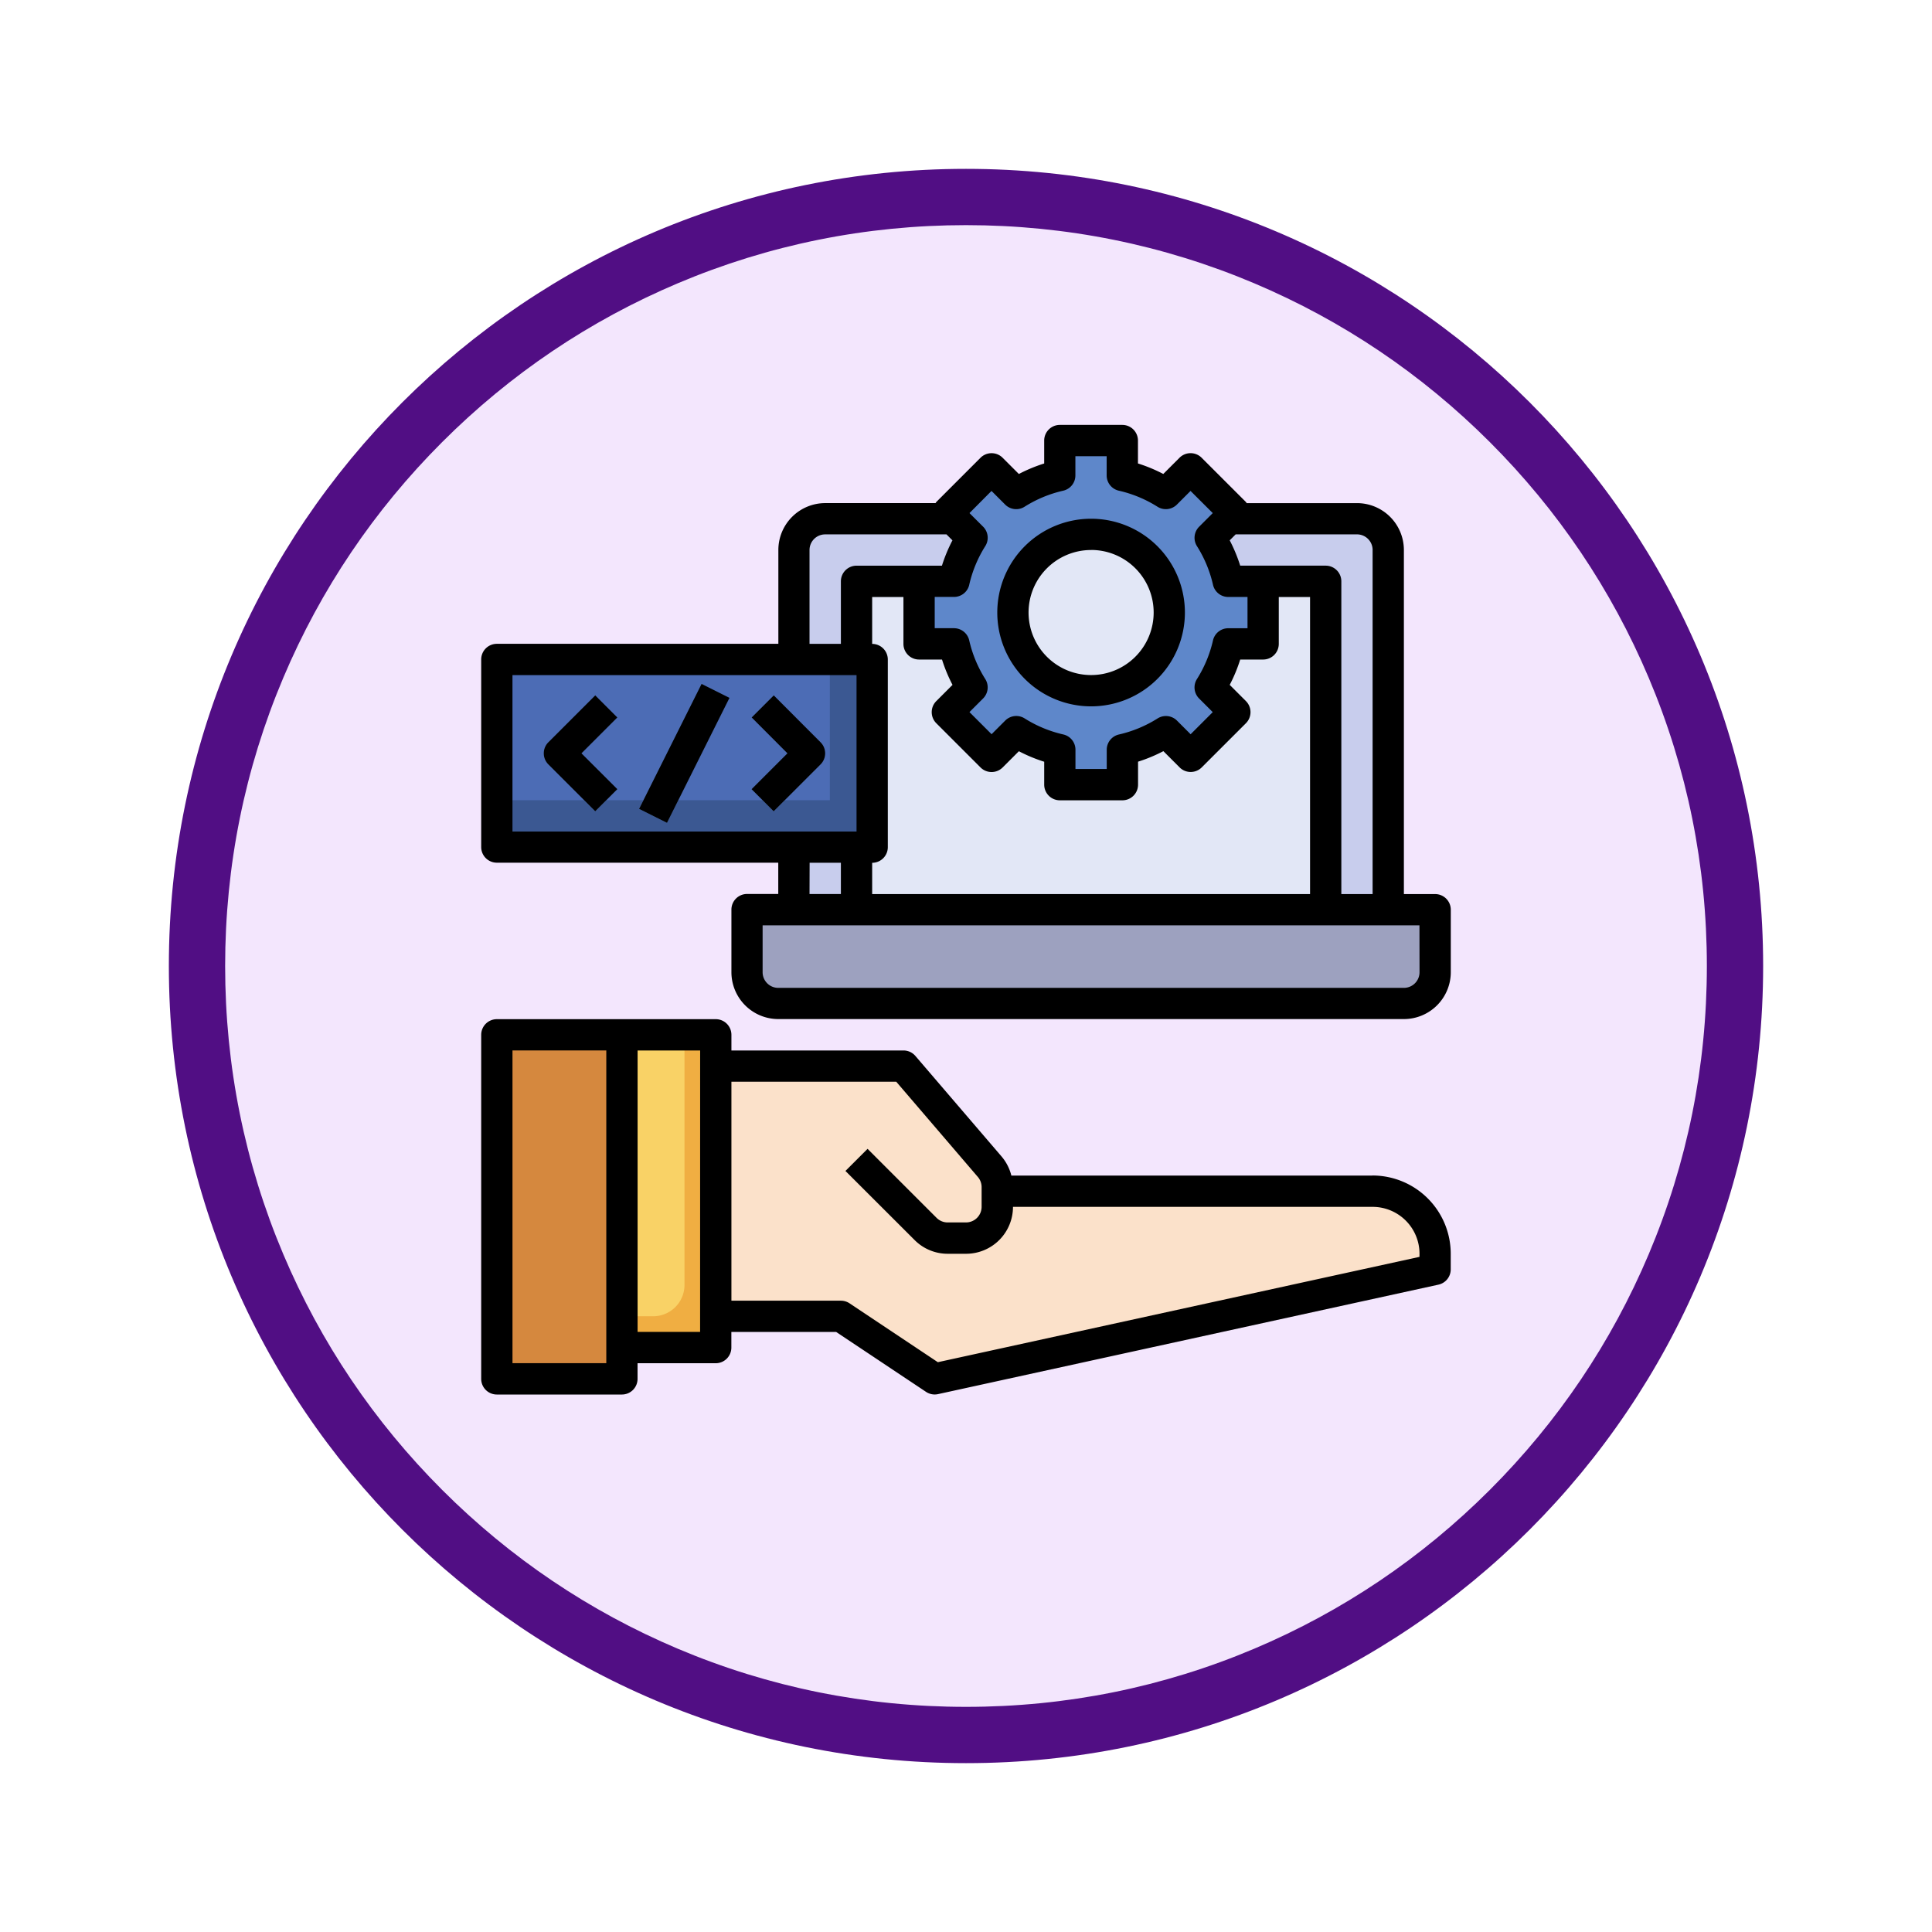 <svg xmlns="http://www.w3.org/2000/svg" xmlns:xlink="http://www.w3.org/1999/xlink" width="102.977" height="102.977" viewBox="0 0 102.977 102.977">
  <defs>
    <filter id="Trazado_904820" x="0" y="0" width="102.977" height="102.977" filterUnits="userSpaceOnUse">
      <feOffset dy="3" input="SourceAlpha"/>
      <feGaussianBlur stdDeviation="3" result="blur"/>
      <feFlood flood-opacity="0.161"/>
      <feComposite operator="in" in2="blur"/>
      <feComposite in="SourceGraphic"/>
    </filter>
  </defs>
  <g id="Grupo_1219614" data-name="Grupo 1219614" transform="translate(9 6)">
    <g id="Grupo_1202685" data-name="Grupo 1202685" transform="translate(0 0)">
      <g id="Grupo_1173585" data-name="Grupo 1173585">
        <g id="Grupo_1173428" data-name="Grupo 1173428">
          <g id="Grupo_1171958" data-name="Grupo 1171958">
            <g id="Grupo_1167341" data-name="Grupo 1167341">
              <g id="Grupo_1166792" data-name="Grupo 1166792">
                <g transform="matrix(1, 0, 0, 1, -9, -6)" filter="url(#Trazado_904820)">
                  <g id="Trazado_904820-2" data-name="Trazado 904820" transform="translate(9 6)" fill="#f3e6fd">
                    <path d="M 42.488 83.477 C 36.954 83.477 31.587 82.393 26.534 80.256 C 21.654 78.192 17.27 75.236 13.505 71.472 C 9.74 67.707 6.785 63.323 4.72 58.442 C 2.584 53.39 1.5 48.022 1.5 42.488 C 1.5 36.954 2.584 31.587 4.72 26.534 C 6.785 21.654 9.74 17.27 13.505 13.505 C 17.27 9.74 21.654 6.785 26.534 4.72 C 31.587 2.584 36.954 1.5 42.488 1.5 C 48.022 1.5 53.39 2.584 58.442 4.72 C 63.323 6.785 67.707 9.74 71.472 13.505 C 75.236 17.27 78.192 21.654 80.256 26.534 C 82.393 31.587 83.477 36.954 83.477 42.488 C 83.477 48.022 82.393 53.39 80.256 58.442 C 78.192 63.323 75.236 67.707 71.472 71.472 C 67.707 75.236 63.323 78.192 58.442 80.256 C 53.39 82.393 48.022 83.477 42.488 83.477 Z" stroke="none"/>
                    <path d="M 42.488 3 C 37.156 3 31.985 4.044 27.119 6.102 C 22.417 8.091 18.193 10.938 14.566 14.566 C 10.938 18.193 8.091 22.417 6.102 27.119 C 4.044 31.985 3 37.156 3 42.488 C 3 47.821 4.044 52.992 6.102 57.858 C 8.091 62.56 10.938 66.783 14.566 70.411 C 18.193 74.038 22.417 76.886 27.119 78.875 C 31.985 80.933 37.156 81.977 42.488 81.977 C 47.821 81.977 52.992 80.933 57.858 78.875 C 62.56 76.886 66.783 74.038 70.411 70.411 C 74.038 66.783 76.886 62.56 78.875 57.858 C 80.933 52.992 81.977 47.821 81.977 42.488 C 81.977 37.156 80.933 31.985 78.875 27.119 C 76.886 22.417 74.038 18.193 70.411 14.566 C 66.783 10.938 62.56 8.091 57.858 6.102 C 52.992 4.044 47.821 3 42.488 3 M 42.488 -7.62939453125e-06 C 65.954 -7.62939453125e-06 84.977 19.023 84.977 42.488 C 84.977 65.954 65.954 84.977 42.488 84.977 C 19.023 84.977 0 65.954 0 42.488 C 0 19.023 19.023 -7.62939453125e-06 42.488 -7.62939453125e-06 Z" stroke="none" fill="#510e84"/>
                  </g>
                </g>
              </g>
            </g>
          </g>
        </g>
      </g>
    </g>
    <g id="servicios-digitales_1_" data-name="servicios-digitales (1)" transform="translate(16.648 16.648)">
      <path id="Trazado_1044039" data-name="Trazado 1044039" d="M21,27.839V8.667A1.667,1.667,0,0,1,22.667,7H51.008a1.667,1.667,0,0,1,1.667,1.667V27.839Z" transform="translate(-4.329 -1.999)" fill="#c8cded"/>
      <path id="Trazado_1044040" data-name="Trazado 1044040" d="M25,11H50.007V28.5H25Z" transform="translate(-4.994 -2.664)" fill="#e2e7f6"/>
      <path id="Trazado_1044041" data-name="Trazado 1044041" d="M16,55.337h6.669l5,3.334,26.674-5.835V52a3.334,3.334,0,0,0-3.334-3.334H31v-.217a1.667,1.667,0,0,0-.4-1.084L26,42H16Z" transform="translate(-3.497 -7.824)" fill="#fbe1ca"/>
      <path id="Trazado_1044042" data-name="Trazado 1044042" d="M2,40H8.669V58.338H2Z" transform="translate(-1.166 -7.491)" fill="#d5883e"/>
      <path id="Trazado_1044043" data-name="Trazado 1044043" d="M10,40h5V56.671H10Z" transform="translate(-2.498 -7.491)" fill="#f0ae42"/>
      <path id="Trazado_1044044" data-name="Trazado 1044044" d="M13.334,53.337V40H10V55h1.667A1.667,1.667,0,0,0,13.334,53.337Z" transform="translate(-2.498 -7.491)" fill="#f9d266"/>
      <path id="Trazado_1044045" data-name="Trazado 1044045" d="M18,32H54.677v3.334A1.667,1.667,0,0,1,53.01,37H19.667A1.667,1.667,0,0,1,18,35.334Z" transform="translate(-3.829 -6.159)" fill="#9da1bf"/>
      <path id="Trazado_1044046" data-name="Trazado 1044046" d="M47.338,12.836V9.5h-1.86a7.455,7.455,0,0,0-.964-2.321l1.316-1.316L43.474,3.507,42.158,4.823a7.455,7.455,0,0,0-2.321-.964V2H36.5V3.86a7.455,7.455,0,0,0-2.321.964L32.864,3.507,30.507,5.864l1.316,1.316A7.455,7.455,0,0,0,30.86,9.5H29v3.334h1.86a7.455,7.455,0,0,0,.964,2.321l-1.316,1.316,2.357,2.357,1.316-1.316a7.454,7.454,0,0,0,2.321.964v1.86h3.334v-1.86a7.454,7.454,0,0,0,2.321-.964l1.316,1.316,2.357-2.357-1.316-1.316a7.455,7.455,0,0,0,.964-2.321Z" transform="translate(-5.66 -1.166)" fill="#5e87ca"/>
      <ellipse id="Elipse_12538" data-name="Elipse 12538" cx="4.249" cy="4.249" rx="4.249" ry="4.249" transform="translate(28.076 5.665)" fill="#e2e7f6"/>
      <path id="Trazado_1044047" data-name="Trazado 1044047" d="M2,16H22.006V26H2Z" transform="translate(-1.166 -3.497)" fill="#3b5892"/>
      <path id="Trazado_1044048" data-name="Trazado 1044048" d="M2,16H19.749v7.5H2Z" transform="translate(-1.166 -3.497)" fill="#4c6cb5"/>
      <g id="Grupo_1219613" data-name="Grupo 1219613" transform="translate(3.334 13.801)">
        <path id="Trazado_1044049" data-name="Trazado 1044049" d="M7.745,24.473l-2.5-2.5a.834.834,0,0,1,0-1.179l2.5-2.5,1.179,1.179L7.012,21.383l1.911,1.911Z" transform="translate(-5 -17.679)" fill="#5e87ca"/>
        <path id="Trazado_1044050" data-name="Trazado 1044050" d="M19.472,24.473l-1.179-1.179L20.2,21.383l-1.911-1.911,1.179-1.179,2.5,2.5a.834.834,0,0,1,0,1.179Z" transform="translate(-7.213 -17.679)" fill="#5e87ca"/>
        <path id="Trazado_1044051" data-name="Trazado 1044051" d="M0,0H7.452V1.666H0Z" transform="matrix(0.447, -0.894, 0.894, 0.447, 5.08, 6.665)" fill="#5e87ca"/>
      </g>
      <path id="Trazado_1044052" data-name="Trazado 1044052" d="M48.513,47.336H29.258a2.506,2.506,0,0,0-.515-1.01l-4.6-5.366a.834.834,0,0,0-.633-.292H14.337v-.834A.834.834,0,0,0,13.5,39H1.834A.834.834,0,0,0,1,39.834V58.172a.834.834,0,0,0,.834.834H8.5a.834.834,0,0,0,.834-.834v-.834H13.5a.834.834,0,0,0,.834-.834v-.834h5.585l4.791,3.194a.834.834,0,0,0,.46.14.865.865,0,0,0,.178-.019l26.674-5.835a.834.834,0,0,0,.655-.814V51.5a4.173,4.173,0,0,0-4.168-4.168Zm-40.845,10h-5V40.667h5Zm5-1.667H9.336v-15H12.67Zm38.344-4L25.34,57.283l-4.706-3.138a.839.839,0,0,0-.462-.14H14.337V42.334h8.786l4.35,5.076a.834.834,0,0,1,.2.543V49a.834.834,0,0,1-.834.834h-.976a.834.834,0,0,1-.59-.244l-3.679-3.679-1.179,1.179L24.1,50.771a2.482,2.482,0,0,0,1.769.733h.976a2.5,2.5,0,0,0,2.5-2.5H48.513a2.5,2.5,0,0,1,2.5,2.5Z" transform="translate(-1 -7.325)"/>
      <path id="Trazado_1044053" data-name="Trazado 1044053" d="M51.847,26.007H50.18V7.669a2.5,2.5,0,0,0-2.5-2.5H41.8a.66.66,0,0,0-.039-.059L39.4,2.75a.834.834,0,0,0-1.179,0l-.865.865a8.286,8.286,0,0,0-1.35-.56V1.834A.834.834,0,0,0,35.176,1H31.842a.834.834,0,0,0-.834.834V3.056a8.286,8.286,0,0,0-1.35.56l-.865-.865a.834.834,0,0,0-1.179,0L25.257,5.109a.661.661,0,0,0-.038.059h-5.88a2.5,2.5,0,0,0-2.5,2.5v5h-15A.834.834,0,0,0,1,13.5v10a.834.834,0,0,0,.834.834h15v1.667H15.171a.834.834,0,0,0-.834.834v3.334a2.5,2.5,0,0,0,2.5,2.5H50.18a2.5,2.5,0,0,0,2.5-2.5V26.841A.834.834,0,0,0,51.847,26.007ZM48.513,7.669V26.007H46.846V9.336a.834.834,0,0,0-.834-.834H41.456a8.286,8.286,0,0,0-.56-1.35l.318-.318H47.68a.834.834,0,0,1,.834.834ZM22.673,23.506v-10a.834.834,0,0,0-.834-.834v-2.5h1.667v2.5a.834.834,0,0,0,.834.834h1.222a8.287,8.287,0,0,0,.56,1.35l-.865.865a.834.834,0,0,0,0,1.179l2.358,2.358a.834.834,0,0,0,1.179,0l.865-.865a8.278,8.278,0,0,0,1.35.56v1.222a.834.834,0,0,0,.834.834h3.334a.834.834,0,0,0,.834-.834V18.95a8.278,8.278,0,0,0,1.35-.561l.865.866a.834.834,0,0,0,1.179,0L41.761,16.9a.834.834,0,0,0,0-1.179l-.864-.865a8.286,8.286,0,0,0,.559-1.35h1.222a.834.834,0,0,0,.834-.834v-2.5h1.667V26.007H21.839V24.34A.834.834,0,0,0,22.673,23.506Zm4.34-13.986a6.6,6.6,0,0,1,.856-2.061.834.834,0,0,0-.116-1.034L27.026,5.7,28.2,4.519l.727.727a.834.834,0,0,0,1.034.116,6.6,6.6,0,0,1,2.061-.856.834.834,0,0,0,.649-.814V2.667h1.667V3.692a.834.834,0,0,0,.649.814,6.6,6.6,0,0,1,2.061.856.834.834,0,0,0,1.034-.116l.727-.727L39.993,5.7l-.727.727a.834.834,0,0,0-.116,1.034,6.6,6.6,0,0,1,.856,2.061.834.834,0,0,0,.814.649h1.025v1.667H40.819a.834.834,0,0,0-.814.649,6.6,6.6,0,0,1-.856,2.061.834.834,0,0,0,.116,1.034l.727.727-1.179,1.179-.727-.727a.834.834,0,0,0-1.034-.116,6.613,6.613,0,0,1-2.061.856.834.834,0,0,0-.649.813v1.026H32.675V18.312a.834.834,0,0,0-.649-.813,6.613,6.613,0,0,1-2.061-.856.834.834,0,0,0-1.034.116l-.727.727-1.179-1.179.727-.727a.834.834,0,0,0,.116-1.034,6.6,6.6,0,0,1-.856-2.061.834.834,0,0,0-.814-.649H25.173V10.169H26.2a.834.834,0,0,0,.814-.649ZM18.5,7.669a.834.834,0,0,1,.834-.834H25.8l.318.318a8.286,8.286,0,0,0-.56,1.35H21.006a.834.834,0,0,0-.834.834V12.67H18.5ZM2.667,14.337H21.006v8.336H2.667Zm15.838,10h1.667v1.667H18.5Zm32.509,5.835a.834.834,0,0,1-.834.834H16.838A.834.834,0,0,1,16,30.175v-2.5h35.01Z" transform="translate(-1 -1)"/>
      <path id="Trazado_1044054" data-name="Trazado 1044054" d="M39,17a5,5,0,1,0-5-5A5,5,0,0,0,39,17Zm0-8.336A3.334,3.334,0,1,1,35.667,12,3.334,3.334,0,0,1,39,8.667Z" transform="translate(-6.492 -1.999)"/>
      <path id="Trazado_1044055" data-name="Trazado 1044055" d="M7.745,18.293l-2.5,2.5a.834.834,0,0,0,0,1.179l2.5,2.5,1.179-1.179L7.012,21.383l1.911-1.911Z" transform="translate(-1.666 -3.878)"/>
      <path id="Trazado_1044056" data-name="Trazado 1044056" d="M19.472,18.293l-1.179,1.179L20.2,21.383l-1.911,1.911,1.179,1.179,2.5-2.5a.834.834,0,0,0,0-1.179Z" transform="translate(-3.878 -3.878)"/>
      <path id="Trazado_1044057" data-name="Trazado 1044057" d="M0,0H7.452V1.666H0Z" transform="matrix(0.447, -0.894, 0.894, 0.447, 8.415, 20.466)"/>
    </g>
  </g>
</svg>
